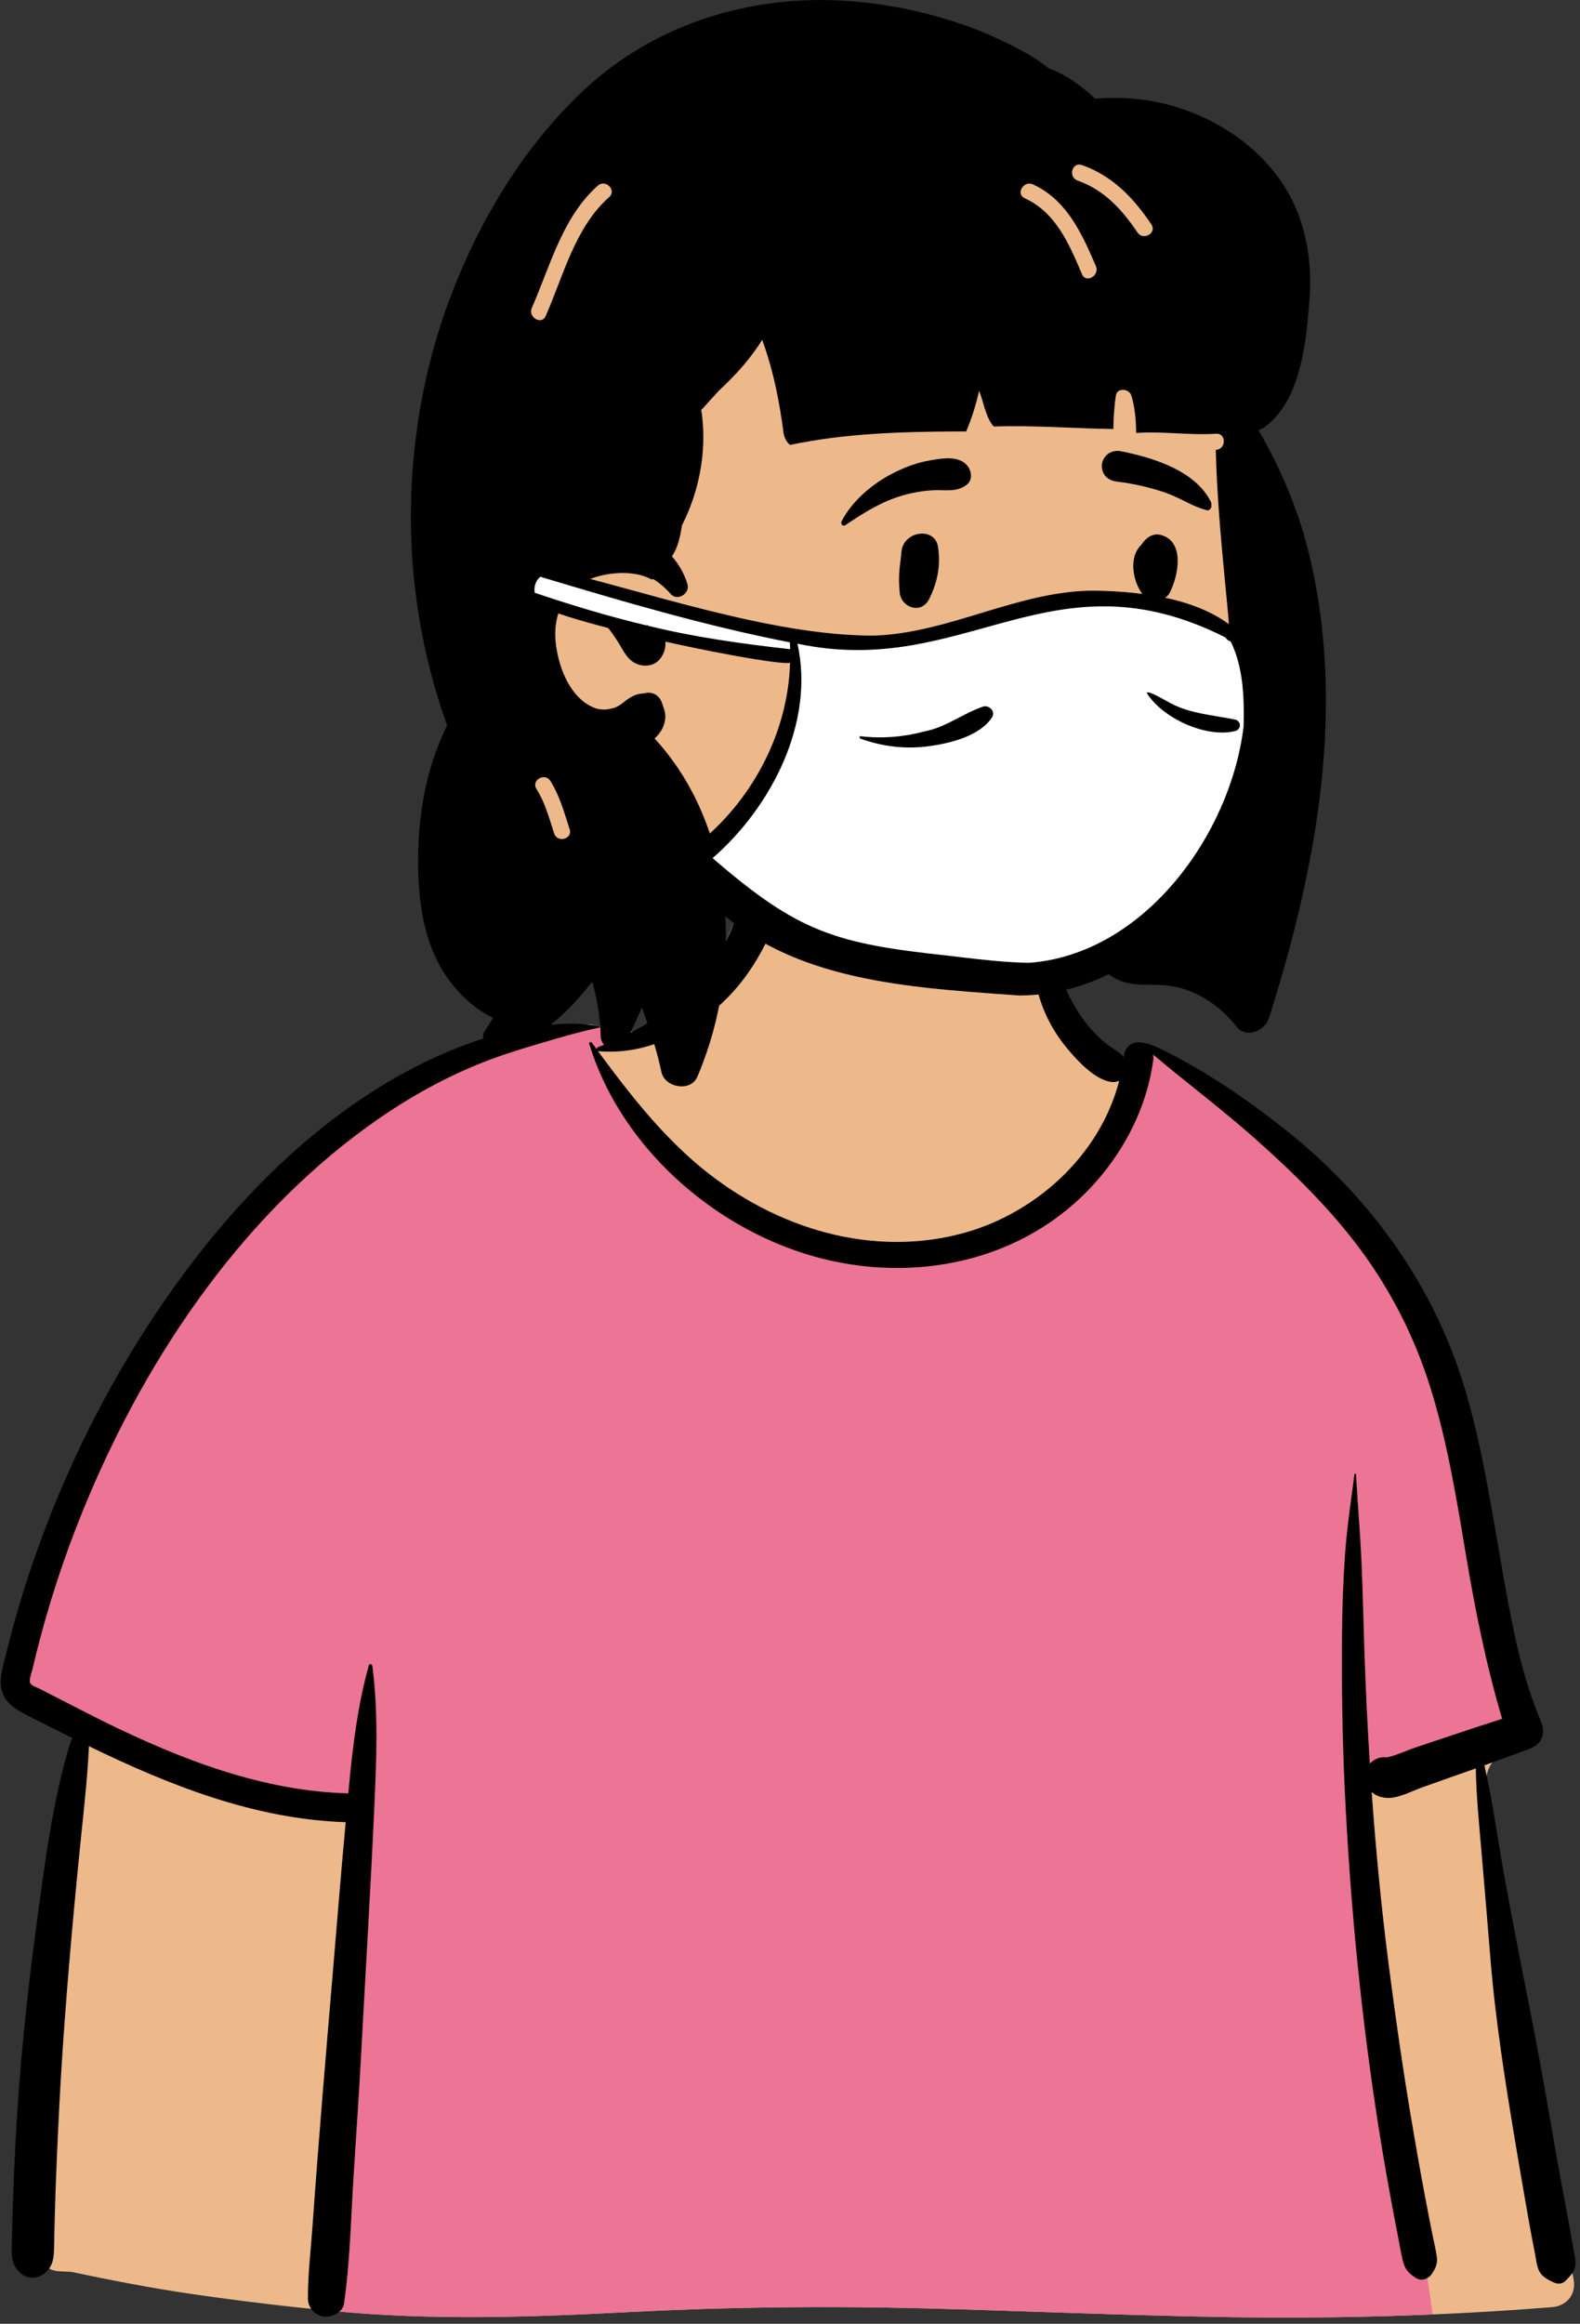 <?xml version="1.0" encoding="UTF-8"?>
<svg width="166px" height="244px" viewBox="0 0 166 244" version="1.1" xmlns="http://www.w3.org/2000/svg" xmlns:xlink="http://www.w3.org/1999/xlink">
    <rect x="0" y="0" width="166" height="244" fill="#333333" stroke="none"/>
    <!-- Generator: Sketch 62 (91390) - https://sketch.com -->
    <title>bust-mask-9</title>
    
    <g id="Introduction" stroke="none" stroke-width="1" fill="none" fillRule="evenodd">
        <g id="busts-covid-19" transform="translate(-388, -553)">
            <g id="a-person/bust" transform="translate(353, 512)">
                <g id="body/Tee-1" transform="translate(31.056, 135.053)" fillRule="evenodd">
                    <path d="M163.58,116.881 C162.729,112.07 161.948,107.246 161.239,102.412 C160.902,100.117 160.573,97.819 160.278,95.518 C160.071,93.906 159.756,92.062 160.853,90.868 C162.396,89.188 163.797,87.749 163.986,85.342 C164.164,83.077 163.398,80.608 162.919,78.409 C161.915,73.798 160.666,69.244 159.285,64.734 C157.882,60.151 156.343,55.611 154.782,51.08 C153.323,46.844 151.921,42.57 150.02,38.505 C146.414,30.792 140.313,25.08 132.772,21.266 C130.897,20.317 127.071,16.931 125.112,16.173 C123.311,15.476 123.317,17.511 121.545,16.744 C120.127,16.131 118.808,15.314 118.014,13.945 C117.153,12.459 114.992,10.38 114.663,8.65 C113.966,4.983 114.721,1.861 112.105,-0.899 C109.782,-3.35 106.66,-5.029 103.43,-5.93 C96.324,-7.913 86.847,-6.527 82.559,0.079 C80.512,3.234 79.796,7.047 77.033,9.621 C74.62,11.869 75.16,13.406 72.035,14.565 C71.858,14.631 67.06,13.601 66.883,13.667 C63.465,12.935 60.197,14.984 57.061,16.173 C52.385,17.945 47.933,20.251 43.75,22.993 C35.317,28.521 28.093,35.699 22.138,43.822 C16.134,52.011 11.476,61.191 8.158,70.785 C7.353,73.115 6.629,75.474 5.991,77.856 C5.634,79.188 5.252,80.571 5.687,81.936 C6.043,83.052 6.834,83.883 7.764,84.553 C9.023,85.461 11.55,86.052 11.501,87.878 C11.464,89.267 10.993,90.728 10.763,92.1 C10.489,93.735 10.264,95.378 10.04,97.02 C9.017,104.491 8.221,112.004 7.869,119.539 C7.523,126.958 7.235,134.528 7.75,141.945 C7.784,142.434 7.929,142.883 8.165,143.262 C7.945,143.346 7.928,143.756 8.201,143.814 C8.393,143.854 8.584,143.895 8.775,143.935 C9.173,144.236 9.669,144.421 10.239,144.439 C10.626,144.451 11.013,144.469 11.399,144.488 C15.477,145.341 19.554,146.147 23.685,146.757 C28.706,147.498 33.742,148.102 38.794,148.594 C49.175,149.603 59.474,149.268 69.868,148.724 C80.246,148.181 90.619,148.054 101.008,148.324 C111.406,148.595 121.8,149.047 132.201,149.232 C143.82,149.439 155.422,149.122 167.008,148.198 C168.596,148.071 169.579,146.807 169.266,145.228 C167.389,135.772 165.262,126.379 163.58,116.881 Z" id="✋-Skin" fill="#EDB98A"></path>
                    <path d="M57.061,16.173 L57.288,16.085 C60.355,14.887 63.547,12.953 66.883,13.667 C67.001,13.623 69.172,14.066 70.659,14.346 L69.248,15.82 L66.757,16.3 C75.35,30.487 85.513,37.581 97.246,37.581 C108.979,37.581 117.882,30.487 123.956,16.3 L124.784,16.07 C124.887,16.094 124.996,16.128 125.112,16.173 C127.071,16.931 130.897,20.317 132.772,21.265 C140.313,25.08 146.414,30.792 150.021,38.505 C151.858,42.434 153.229,46.559 154.637,50.657 L154.783,51.08 C156.343,55.611 157.882,60.151 159.285,64.734 C160.606,69.048 161.807,73.402 162.787,77.808 L162.919,78.409 C163.398,80.607 164.164,83.077 163.986,85.342 C163.919,86.199 163.698,86.934 163.371,87.601 L146.375,93.718 L154.472,148.964 C147.055,149.282 139.632,149.364 132.201,149.232 C121.8,149.047 111.406,148.595 101.008,148.324 C90.933,148.062 80.875,148.173 70.812,148.676 L68.256,148.807 C58.408,149.299 48.638,149.551 38.794,148.594 L38.124,148.528 L38.124,148.528 L38.123,140.447 L41.581,95.448 L24.058,92.148 L6.856,83.79 C6.336,83.27 5.919,82.663 5.687,81.936 C5.284,80.672 5.582,79.392 5.912,78.151 L5.991,77.856 C6.629,75.474 7.353,73.115 8.159,70.785 C11.476,61.191 16.134,52.011 22.139,43.822 C28.094,35.699 35.317,28.521 43.75,22.993 C47.933,20.251 52.385,17.945 57.061,16.173 Z" id="👕-Top" fill="#EC7495"></path>
                    <path d="M63.641,13.434 C64.716,13.388 65.811,13.561 66.883,13.667 C66.977,13.676 67.012,13.82 66.907,13.842 C64.989,14.243 63.091,14.792 61.207,15.349 L60.4,15.587 C58.275,16.216 56.213,16.865 54.156,17.704 C50.057,19.375 46.163,21.631 42.58,24.223 C28.782,34.203 18.795,49.313 12.493,64.957 C10.781,69.206 9.331,73.56 8.157,77.988 C7.871,79.065 7.602,80.147 7.348,81.231 C7.273,81.549 6.947,82.364 7.125,82.69 C7.284,82.977 7.898,83.155 8.183,83.305 L9.147,83.804 C11.027,84.774 14.157,86.366 14.471,86.522 L14.961,86.763 C22.97,90.691 31.528,94.022 40.541,94.252 L40.612,93.482 L40.612,93.482 C41.014,89.226 41.541,84.946 42.692,80.82 C42.754,80.598 43.036,80.673 43.062,80.87 C43.703,85.755 43.498,90.677 43.274,95.584 C42.878,104.276 42.352,112.962 41.884,121.65 C41.65,125.996 41.348,130.339 41.075,134.682 C40.801,139.035 40.713,143.492 40.088,147.808 C39.949,148.77 38.822,149.293 37.969,149.192 C37.025,149.079 36.299,148.248 36.295,147.294 C36.283,144.78 36.599,142.236 36.775,139.727 C36.941,137.344 37.12,134.962 37.304,132.58 C37.974,123.887 38.745,115.204 39.458,106.515 C39.71,103.433 39.983,100.354 40.264,97.275 C30.716,96.967 21.797,93.429 13.287,89.296 C13.164,92.093 12.866,94.886 12.579,97.672 C11.775,105.447 11.066,113.218 10.535,121.017 C10.267,124.956 10.072,128.9 9.903,132.844 C9.819,134.783 9.751,136.722 9.699,138.661 C9.681,139.308 9.666,139.954 9.652,140.601 L9.623,142.082 C9.599,143.02 9.504,143.89 8.714,144.573 C7.912,145.267 6.829,145.304 6.036,144.573 C4.974,143.595 5.162,142.261 5.193,140.947 C5.219,139.839 5.251,138.73 5.287,137.622 C5.361,135.406 5.454,133.19 5.568,130.975 C5.966,123.232 6.763,115.52 7.803,107.839 L8.209,104.874 C8.968,99.362 9.801,93.725 11.496,88.415 C10.836,88.086 10.178,87.756 9.522,87.423 C8.359,86.834 7.156,86.281 6.025,85.631 C5.128,85.115 4.354,84.407 4.105,83.363 C3.826,82.2 4.252,80.927 4.535,79.792 L4.56,79.692 C4.837,78.549 5.136,77.411 5.451,76.278 C6.729,71.684 8.31,67.179 10.159,62.784 C13.863,53.985 18.643,45.626 24.482,38.068 C29.739,31.264 35.948,25.095 43.225,20.467 C46.783,18.205 50.574,16.347 54.584,15.034 C56.458,14.42 58.497,13.887 60.459,13.667 C61.518,13.548 62.578,13.481 63.641,13.434 Z M82.679,-0.508 C83.956,-1.88 86.493,-0.461 85.88,1.356 C84.438,5.629 82.141,9.527 78.558,12.335 C75.189,14.975 71.171,16.689 66.845,16.323 C66.812,16.32 66.783,16.312 66.757,16.3 L67.13,16.805 C70.057,20.766 73.145,24.673 76.867,27.91 C84.45,34.507 94.774,38.064 104.744,35.534 C112.588,33.542 119.499,27.337 121.531,19.429 C121.24,19.56 120.893,19.605 120.513,19.522 C118.887,19.169 117.277,17.458 116.229,16.231 C115.094,14.904 114.208,13.471 113.559,11.851 C112.37,8.887 111.989,5.07 113.612,2.199 C113.812,1.845 114.274,2.043 114.313,2.389 L114.375,2.928 C114.688,5.619 115.078,8.223 116.346,10.676 C116.967,11.876 117.711,13.048 118.617,14.054 C119.101,14.591 119.627,15.105 120.194,15.556 C120.747,15.996 121.416,16.314 121.911,16.818 L122.002,16.915 L122.004,16.897 C122.13,15.832 122.877,15.362 123.607,15.392 C124.315,15.42 125.145,15.732 125.467,15.881 L125.497,15.895 C130.431,18.264 134.975,21.352 139.251,24.779 C148.093,31.864 154.719,41.126 157.929,52.034 C159.505,57.387 160.409,62.903 161.363,68.393 L161.951,71.757 C162.842,76.826 163.837,81.994 165.848,86.709 C166.368,87.929 165.967,89.072 164.691,89.552 C163.099,90.151 161.5,90.731 159.899,91.304 C160.685,94.677 161.165,98.168 161.754,101.558 C163.006,108.765 164.54,115.926 165.855,123.123 C166.528,126.803 167.134,130.496 167.806,134.176 C168.13,135.949 168.467,137.718 168.796,139.49 C168.972,140.445 169.133,141.404 169.302,142.36 L169.331,142.519 C169.428,143.023 169.549,143.545 169.41,144.05 C169.252,144.626 168.803,145.033 168.402,145.446 C168.071,145.786 167.594,145.788 167.19,145.603 L167.056,145.541 C166.334,145.203 165.768,144.866 165.511,144.05 C165.349,143.534 165.291,142.953 165.185,142.421 C164.981,141.401 164.788,140.38 164.606,139.356 C164.242,137.307 163.886,135.257 163.539,133.205 L163.214,131.284 C162.101,124.663 161.044,118.001 160.509,111.31 C160.272,108.341 160.021,105.375 159.767,102.409 L159.577,100.183 C159.336,97.367 159.041,94.48 159,91.625 L158.042,91.965 L158.042,91.965 L153.371,93.617 L153.371,93.617 C152.213,94.027 150.738,94.866 149.492,94.713 C148.882,94.638 148.417,94.446 148.057,94.097 C148.488,100.17 149.07,106.232 149.846,112.263 C150.552,117.751 151.335,123.232 152.259,128.687 C152.717,131.389 153.187,134.088 153.698,136.78 C153.954,138.126 154.218,139.47 154.489,140.813 C154.625,141.483 154.786,142.153 154.891,142.829 C155.012,143.602 154.799,144.078 154.367,144.715 C154.013,145.237 153.303,145.506 152.728,145.145 C151.966,144.667 151.568,144.253 151.344,143.382 C151.141,142.59 151.017,141.765 150.859,140.963 C150.568,139.484 150.287,138.004 150.016,136.521 C149.448,133.42 148.925,130.311 148.457,127.193 C146.81,116.21 145.766,105.134 145.238,94.041 C144.977,88.567 144.897,83.089 144.943,77.61 C144.967,74.802 145.058,71.985 145.257,69.184 C145.458,66.348 145.876,63.569 146.25,60.76 C146.263,60.662 146.403,60.656 146.408,60.76 C146.585,63.909 146.862,67.054 146.998,70.211 C147.128,73.224 147.185,76.241 147.288,79.254 C147.423,83.215 147.611,87.179 147.86,91.139 C148.31,90.647 148.989,90.363 149.668,90.474 C150.651,90.267 151.71,89.751 152.648,89.437 L156.183,88.256 L156.183,88.256 C158.042,87.635 159.9,87.018 161.765,86.42 C160.098,80.808 158.956,75.112 157.98,69.334 L157.545,66.735 C156.684,61.619 155.756,56.501 154.196,51.548 C152.557,46.339 150.103,41.497 146.848,37.113 C143.639,32.791 139.736,28.986 135.717,25.427 C132.276,22.38 128.595,19.629 125.085,16.666 C125.122,16.862 125.13,17.078 125.097,17.316 C124.351,22.779 121.502,27.867 117.532,31.651 C109.556,39.254 97.748,40.831 87.54,37.266 C77.664,33.818 68.933,25.651 65.848,15.545 C65.796,15.372 66.027,15.303 66.12,15.43 C66.291,15.665 66.463,15.899 66.635,16.134 C66.624,16.041 66.672,15.939 66.787,15.895 C70.386,14.505 73.921,12.533 76.618,9.744 C77.933,8.384 79.081,6.844 79.987,5.183 C80.421,4.387 80.811,3.563 81.122,2.711 L81.201,2.491 C81.578,1.424 81.893,0.337 82.679,-0.508 Z" id="🖍-Ink" fill="#000000"></path>
                </g>
                <g id="head/Medium-Bangs-3" transform="translate(78.592, 38.043)" fillRule="evenodd">
                    <path d="M54.092,8.238 C66.063,8.238 81.055,21.927 85.443,27.753 C89.132,32.65 88.61,57.881 88.61,72.849 C88.61,75.979 87.199,81.903 86.687,84.898 C84.809,95.87 76.629,105.072 60.438,105.072 C47.255,105.072 37.109,100.886 27.299,90.179 C25.06,87.736 14.13,96.481 11.894,93.332 C6.055,93.332 1.173,38.639 12.637,22.234 C24.101,5.83 42.121,8.238 54.092,8.238 Z" id="✋-Skin" fill="#EDB98A"></path>
                    <path d="M18.113,12.09 C25.03,5.781 34.245,2.746 43.542,2.971 C48.358,3.087 53.156,4.006 57.703,5.581 C59.978,6.371 62.181,7.403 64.287,8.569 C65.046,8.989 65.746,9.48 66.42,10.002 L66.587,10.133 L66.59,10.133 C68.396,10.784 70.009,11.953 71.472,13.32 C74.405,13.086 77.36,13.35 80.196,14.257 C84.143,15.52 87.796,17.835 90.362,21.121 C93.35,24.947 94.344,29.588 93.989,34.379 L93.924,35.193 C93.573,39.425 92.945,44.869 89.481,47.65 C89.217,47.861 88.926,48.022 88.625,48.119 C90.857,51.953 92.689,56.21 93.786,60.509 C97.97,76.928 94.753,94.052 89.721,109.878 C89.308,111.182 87.341,112.048 86.339,110.774 C84.552,108.496 81.954,106.758 79.032,106.433 C77.23,106.232 75.436,106.596 73.732,105.776 C73.064,105.452 72.419,104.924 71.955,104.281 C69.079,105.374 65.982,105.89 62.911,105.763 C57.87,105.556 52.481,103.806 49.013,99.968 C48.457,99.352 48.316,98.66 48.444,98.036 C48.879,97.881 49.325,97.765 49.785,97.692 C54.183,100.291 59.031,102.027 64.241,102.136 C67.251,102.199 70.187,101.777 72.628,99.893 C73.156,99.485 73.642,99.033 74.091,98.548 C79.194,95.257 82.792,89.667 84.503,83.679 C86.097,78.095 85.901,72.281 85.353,66.553 L85.063,63.531 C84.642,59.095 84.251,54.645 84.141,50.19 L84.174,50.189 L84.174,50.189 C85.252,50.119 85.26,48.428 84.174,48.498 C81.366,48.68 78.58,48.218 75.78,48.419 C75.757,47.093 75.662,45.772 75.273,44.493 C75.051,43.762 73.781,43.617 73.647,44.493 C73.467,45.663 73.401,46.828 73.381,48.004 C69.192,47.948 65.007,47.595 60.817,47.74 C60.044,46.914 59.798,45.448 59.436,44.429 C59.384,44.279 59.331,44.131 59.276,43.981 C58.958,45.438 58.508,46.862 57.916,48.257 L56.888,48.26 C51.058,48.288 45.109,48.463 39.416,49.676 C39.02,49.372 38.785,48.84 38.721,48.358 C38.308,45.218 37.719,42.162 36.674,39.17 L36.525,38.748 C36.512,38.713 36.5,38.675 36.486,38.636 C35.716,39.882 34.798,41.043 33.796,42.124 C33.206,42.761 32.587,43.37 31.952,43.962 C31.335,44.649 30.697,45.326 30.079,46.015 C30.103,46.14 30.124,46.267 30.141,46.397 C30.33,47.827 30.35,49.277 30.212,50.712 C29.961,53.307 29.23,55.807 28.057,58.12 L28.019,58.352 C27.841,59.436 27.588,60.556 26.995,61.372 C27.734,62.202 28.304,63.194 28.634,64.296 C28.928,65.277 27.574,66.127 26.872,65.324 C26.315,64.686 25.695,64.159 25.014,63.738 C24.971,63.796 24.894,63.825 24.807,63.776 C22.911,62.721 19.692,63.04 17.799,64.034 C15.444,65.268 14.525,67.802 14.786,70.37 C15.037,72.824 16.108,75.692 18.185,76.949 C19.138,77.526 19.88,77.575 20.892,77.298 C21.215,77.21 21.616,76.94 21.789,76.806 L21.958,76.669 C22.621,76.144 23.239,75.784 24.022,75.77 C24.823,75.52 25.628,75.867 25.935,76.709 L25.954,76.763 C26.097,77.193 26.358,77.731 26.301,78.387 C26.242,79.088 25.922,79.727 25.443,80.24 C25.361,80.329 25.273,80.418 25.182,80.5 C33.425,89.447 34.483,103.387 30.256,114.563 C30.073,115.054 29.877,115.538 29.672,116.018 C28.966,117.662 26.247,117.153 25.901,115.523 C25.798,115.035 25.684,114.549 25.559,114.067 C25.331,113.176 25.069,112.294 24.774,111.425 L24.661,111.099 C24.41,110.381 24.176,109.656 23.923,108.937 L23.898,108.855 C23.889,108.823 23.878,108.785 23.866,108.743 L23.438,109.679 L23.438,109.679 L22.138,112.505 C21.529,113.824 19.595,113.107 19.523,111.836 L19.521,111.793 C19.515,111.558 19.507,111.326 19.492,111.095 C19.399,109.368 19.102,107.69 18.63,106.048 L18.459,106.26 C15.922,109.405 12.945,112.352 8.86,113.078 C7.836,113.259 6.676,112.186 7.38,111.148 C7.671,110.719 7.952,110.279 8.217,109.833 C7.987,109.726 7.77,109.614 7.57,109.5 C6.02,108.627 4.73,107.384 3.663,105.974 C1.401,102.986 0.592,99.224 0.394,95.542 C0.183,91.651 0.524,87.549 1.585,83.795 C2.044,82.172 2.666,80.614 3.385,79.103 C3.335,78.968 3.286,78.833 3.238,78.697 C2.462,76.529 1.825,74.312 1.296,72.069 C0.229,67.542 -0.344,62.871 -0.414,58.22 C-0.54,49.886 0.893,41.419 3.914,33.648 C7.034,25.634 11.727,17.913 18.113,12.09 Z M14.228,84.951 C13.655,84.047 12.221,84.862 12.753,85.772 L12.773,85.805 C13.682,87.24 14.108,88.872 14.63,90.472 C14.966,91.501 16.595,91.061 16.256,90.021 L16.143,89.674 C15.623,88.052 15.149,86.403 14.228,84.951 Z M19.218,67.688 L19.598,67.503 C20.799,66.929 21.851,66.538 23.27,67.039 C25.169,67.709 27.204,69.842 25.92,71.911 C25.448,72.674 24.609,72.978 23.744,72.799 C22.287,72.496 21.911,71.18 21.171,70.1 L21.044,69.917 C20.593,69.264 20.023,68.361 19.273,68.104 C19.102,68.045 19.03,67.779 19.218,67.688 Z M20.288,23.757 L20.411,23.647 C21.227,22.924 20.029,21.732 19.218,22.451 C15.503,25.741 14.213,30.892 12.286,35.282 C11.854,36.269 13.306,37.131 13.743,36.136 C15.581,31.947 16.801,26.936 20.288,23.757 L20.288,23.757 Z M64.928,22.318 C63.958,21.879 63.108,23.295 64.042,23.761 L64.077,23.778 C67.357,25.264 68.753,28.628 70.089,31.752 C70.515,32.75 71.968,31.89 71.546,30.9 L71.305,30.34 C69.91,27.121 68.283,23.84 64.928,22.318 Z M70.07,20.284 C69.041,19.927 68.601,21.559 69.621,21.916 C72.402,22.886 74.31,24.978 75.918,27.371 C76.521,28.267 77.982,27.422 77.373,26.517 C75.505,23.74 73.287,21.409 70.07,20.284 Z" id="🖍-Ink" fill="#000000"></path>
                </g>
                <g id="face/Smile" transform="translate(112.183, 77.354)" fill="#000000" fillRule="evenodd">
                    <path d="M30.969,50.92 C29.549,50.34 28.282,49.373 27.355,48.138 C27.033,47.709 26.95,47.256 27.017,46.841 C27.093,46.375 27.369,45.952 27.745,45.669 C28.122,45.384 28.594,45.244 29.05,45.316 C29.447,45.378 29.841,45.595 30.154,46.045 L30.219,46.135 C30.77,46.881 31.487,47.492 32.305,47.886 C33.093,48.266 33.975,48.444 34.887,48.341 C36.624,48.144 37.822,47.204 39.095,45.928 C39.253,45.767 39.41,45.6 39.569,45.432 C39.669,45.278 39.808,45.18 39.963,45.128 C40.134,45.071 40.328,45.074 40.506,45.136 C40.677,45.196 40.83,45.309 40.933,45.46 C41.03,45.604 41.085,45.781 41.068,45.984 C40.951,47.307 40.26,48.488 39.278,49.415 C38.187,50.444 36.741,51.157 35.38,51.407 C33.881,51.682 32.353,51.485 30.969,50.92 L30.969,50.92 Z M36.088,30.512 C37.683,31.482 40.114,33.744 38.397,36.149 C36.377,38.27 33.469,35.838 32.035,34.739 C30.706,33.887 29.213,36.078 30.446,37.074 C40.803,44.745 45.006,30.766 36.894,29.371 C36.001,29.218 35.67,30.212 36.088,30.512 Z M17.527,21.589 C17.704,19.4 21.036,18.903 21.367,21.069 C21.664,23.009 21.315,24.791 20.441,26.538 C19.607,28.207 17.509,27.428 17.35,25.909 C17.137,23.872 17.418,22.95 17.527,21.589 Z M42.893,20.62 C43.358,20.011 44.028,19.595 44.832,19.83 C47.343,20.564 46.603,24.13 45.721,25.866 C45.242,26.809 43.693,27.048 42.993,26.218 C41.852,24.864 41.306,22.161 42.756,20.828 C42.796,20.759 42.839,20.69 42.893,20.62 Z M20.406,12.011 L20.803,11.942 C22.03,11.729 23.555,11.525 24.423,12.512 C24.884,13.036 25.042,14.008 24.423,14.509 C23.335,15.39 22.131,15.049 20.827,15.123 C19.752,15.185 18.719,15.363 17.683,15.659 C15.412,16.309 13.561,17.494 11.621,18.796 C11.366,18.967 11.107,18.641 11.228,18.403 C12.348,16.209 14.518,14.406 16.692,13.307 C17.853,12.721 19.122,12.234 20.406,12.011 Z M40.604,11.028 L40.908,11.09 C44.211,11.781 48.504,13.161 50.068,16.407 C50.128,16.866 50.065,16.965 50.013,17.029 L49.996,17.05 C49.954,17.105 49.92,17.181 49.722,17.243 C49.666,17.23 49.611,17.216 49.554,17.202 C48.837,17.014 48.27,16.755 47.721,16.486 L47.125,16.192 C46.434,15.853 45.737,15.527 44.998,15.286 C43.422,14.771 41.8,14.409 40.153,14.215 C39.797,14.173 39.453,14.053 39.182,13.846 C38.924,13.65 38.728,13.379 38.638,13.018 C38.522,12.551 38.555,12.198 38.806,11.777 C38.994,11.46 39.263,11.241 39.573,11.115 C39.888,10.987 40.247,10.957 40.604,11.028 Z" id="🖍-Ink"></path>
                </g>
                <g id="mask/medical-mask" transform="translate(83.451, 97.432)" fillRule="evenodd">
                    <path d="M83.083,14.87 C82.684,9.822 76.322,7.684 73.153,7.05 C62.601,4.568 53.623,10.935 41.04,11.065 C39.77,11.085 36.139,10.871 34.45,10.425 C25.881,8.477 17.321,6.405 8.913,3.851 C7.677,4.14 7.312,5.754 8.16,6.674 C16.213,9.531 28.533,12.089 35.038,12.38 C34.914,20.788 30.477,29.242 24.35,33.891 C34.094,44.671 56.82,48.216 70.195,42.558 C76.774,40.583 83.716,22.901 83.083,14.87" id="🎨-Color" fill="#FFFFFF"></path>
                    <path d="M8.234,4.105 C7.871,4.091 8.082,3.034 8.899,3.185 C19.429,5.649 32.549,10.341 43.373,10.307 C51.335,10.046 58.47,5.61 66.476,5.583 C71.858,5.686 78.721,6.452 82.488,10.772 C87.456,26.534 76.268,47.973 58.666,48.097 L55.334,47.856 C43.978,47.019 31.537,45.68 24.217,36.041 L24.16,36.09 L24.16,36.09 C23.065,35.356 23.126,33.769 24.057,32.953 L24.084,32.996 L24.084,32.996 C24.102,32.968 24.122,32.94 24.141,32.912 L24.129,32.875 L24.129,32.875 C24.487,32.499 24.894,32.148 25.264,31.833 L25.266,31.839 L25.266,31.839 C30.762,27.258 34.351,20.331 34.557,13.158 C32.738,13.658 2.166,7.318 7.623,5.771 C11.527,7.091 15.453,8.283 19.459,9.232 C19.526,9.194 19.622,9.204 19.659,9.279 C24.559,10.485 29.558,11.174 34.564,11.732 C34.559,11.493 34.549,11.254 34.537,11.014 C25.637,9.281 16.912,6.708 8.234,4.105 Z M80.302,10.502 C62.046,1.276 52.985,14.906 35.329,11.153 C37.176,19.397 32.615,28.285 26.42,33.671 C35.422,41.465 39.317,42.645 51.125,43.91 L52.668,44.094 C54.987,44.369 57.328,44.625 59.654,44.665 C71.722,43.787 80.841,31.226 82.205,19.846 L82.212,19.532 C82.274,16.644 82.141,13.587 80.862,10.941 C80.626,10.859 80.422,10.711 80.302,10.502 Z M54.887,17.744 C55.518,17.602 56.162,18.291 55.771,18.894 C54.507,20.843 51.417,21.599 49.256,21.905 C46.753,22.26 44.326,21.98 41.949,21.126 C41.821,21.08 41.831,20.855 41.983,20.873 C44.241,21.142 46.568,20.945 48.762,20.347 C50.986,19.914 52.782,18.434 54.887,17.744 Z M72.04,16.34 C72.029,15.969 73.85,17.041 74.138,17.186 C76.362,18.521 78.936,18.619 81.388,19.143 C81.96,19.363 81.959,20.09 81.388,20.309 C78.327,21.124 73.682,18.986 72.04,16.34 Z" id="🖍-Ink" fill="#000000"></path>
                </g>
                <g id="accessories/*-None" transform="translate(88.521, 88.978)"></g>
            </g>
        </g>
    </g>
</svg>